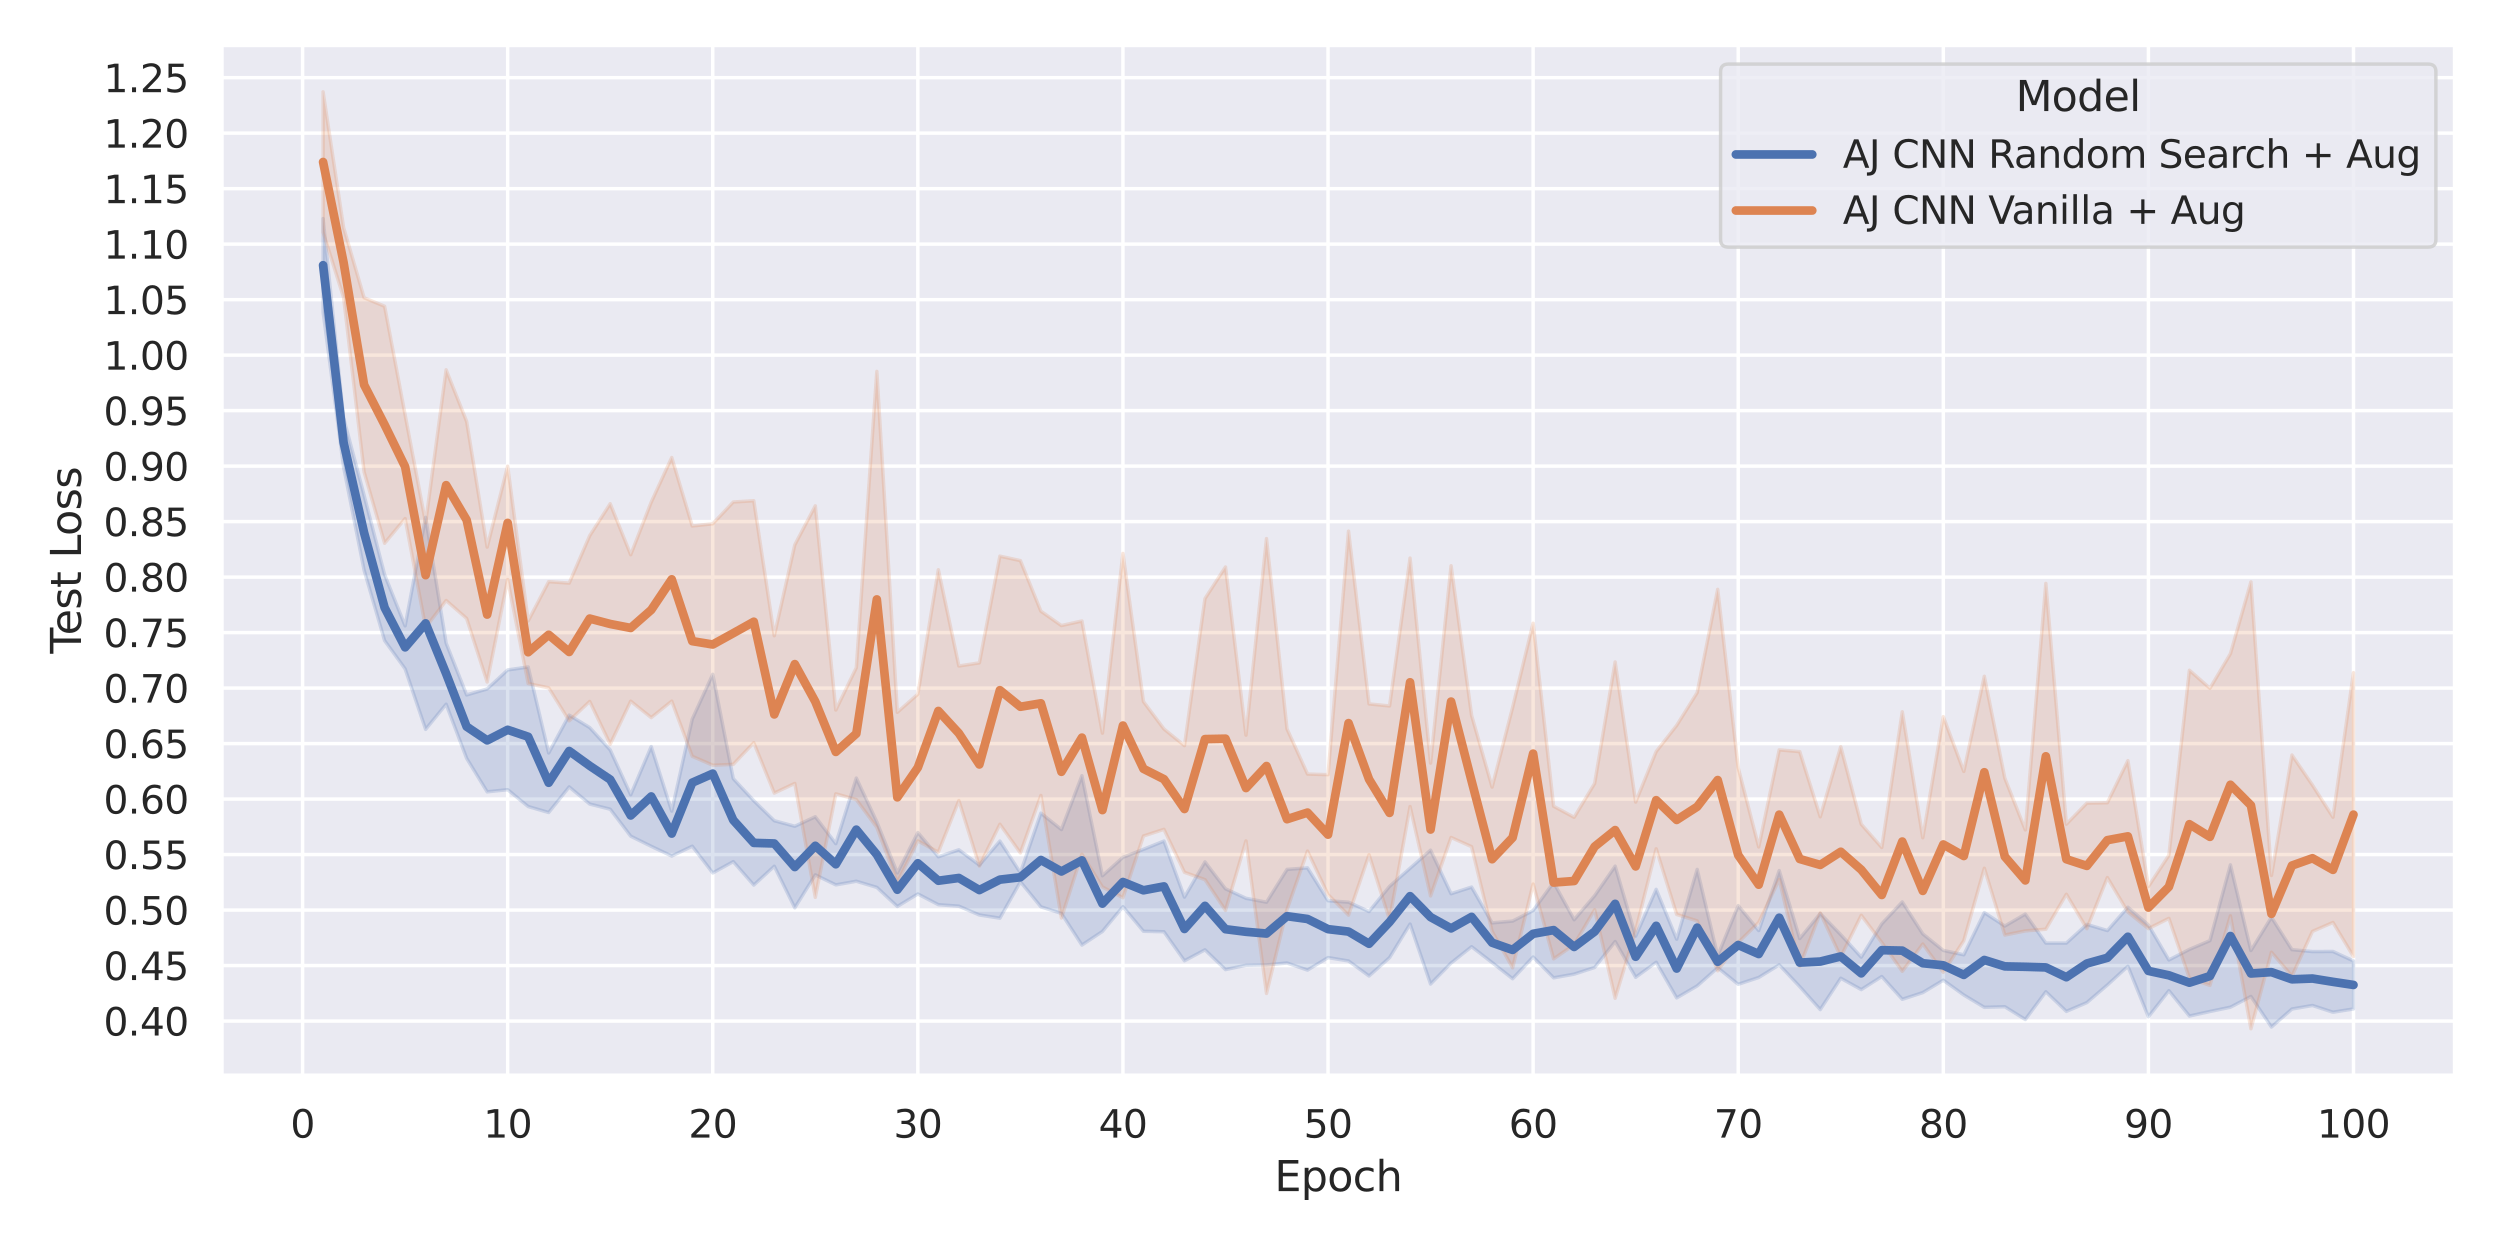 <?xml version="1.0" encoding="utf-8" standalone="no"?>
<!DOCTYPE svg PUBLIC "-//W3C//DTD SVG 1.1//EN"
  "http://www.w3.org/Graphics/SVG/1.1/DTD/svg11.dtd">
<svg xmlns:xlink="http://www.w3.org/1999/xlink" width="720pt" height="360pt" viewBox="0 0 720 360" xmlns="http://www.w3.org/2000/svg" version="1.1">
 <defs>
  <style type="text/css">*{stroke-linejoin: round; stroke-linecap: butt}</style>
 </defs>
 <g id="figure_1">
  <g id="patch_1">
   <path d="M 0 360 
L 720 360 
L 720 0 
L 0 0 
z
" style="fill: #ffffff"/>
  </g>
  <g id="axes_1">
   <g id="patch_2">
    <path d="M 63.81 309.78 
L 707.04 309.78 
L 707.04 12.96 
L 63.81 12.96 
z
" style="fill: #eaeaf2"/>
   </g>
   <g id="matplotlib.axis_1">
    <g id="xtick_1">
     <g id="line2d_1">
      <path d="M 87.141 309.78 
L 87.141 12.96 
" clip-path="url(#p9249f39247)" style="fill: none; stroke: #ffffff; stroke-linecap: round"/>
     </g>
     <g id="text_1">
      <!-- 0 -->
      <g style="fill: #262626" transform="translate(83.642 327.638) scale(0.11 -0.11)">
       <defs>
        <path id="DejaVuSans-30" d="M 2034 4250 
Q 1547 4250 1301 3770 
Q 1056 3291 1056 2328 
Q 1056 1369 1301 889 
Q 1547 409 2034 409 
Q 2525 409 2770 889 
Q 3016 1369 3016 2328 
Q 3016 3291 2770 3770 
Q 2525 4250 2034 4250 
z
M 2034 4750 
Q 2819 4750 3233 4129 
Q 3647 3509 3647 2328 
Q 3647 1150 3233 529 
Q 2819 -91 2034 -91 
Q 1250 -91 836 529 
Q 422 1150 422 2328 
Q 422 3509 836 4129 
Q 1250 4750 2034 4750 
z
" transform="scale(0.016)"/>
       </defs>
       <use xlink:href="#DejaVuSans-30"/>
      </g>
     </g>
    </g>
    <g id="xtick_2">
     <g id="line2d_2">
      <path d="M 146.207 309.78 
L 146.207 12.96 
" clip-path="url(#p9249f39247)" style="fill: none; stroke: #ffffff; stroke-linecap: round"/>
     </g>
     <g id="text_2">
      <!-- 10 -->
      <g style="fill: #262626" transform="translate(139.208 327.638) scale(0.11 -0.11)">
       <defs>
        <path id="DejaVuSans-31" d="M 794 531 
L 1825 531 
L 1825 4091 
L 703 3866 
L 703 4441 
L 1819 4666 
L 2450 4666 
L 2450 531 
L 3481 531 
L 3481 0 
L 794 0 
L 794 531 
z
" transform="scale(0.016)"/>
       </defs>
       <use xlink:href="#DejaVuSans-31"/>
       <use xlink:href="#DejaVuSans-30" x="63.623"/>
      </g>
     </g>
    </g>
    <g id="xtick_3">
     <g id="line2d_3">
      <path d="M 205.273 309.78 
L 205.273 12.96 
" clip-path="url(#p9249f39247)" style="fill: none; stroke: #ffffff; stroke-linecap: round"/>
     </g>
     <g id="text_3">
      <!-- 20 -->
      <g style="fill: #262626" transform="translate(198.275 327.638) scale(0.11 -0.11)">
       <defs>
        <path id="DejaVuSans-32" d="M 1228 531 
L 3431 531 
L 3431 0 
L 469 0 
L 469 531 
Q 828 903 1448 1529 
Q 2069 2156 2228 2338 
Q 2531 2678 2651 2914 
Q 2772 3150 2772 3378 
Q 2772 3750 2511 3984 
Q 2250 4219 1831 4219 
Q 1534 4219 1204 4116 
Q 875 4013 500 3803 
L 500 4441 
Q 881 4594 1212 4672 
Q 1544 4750 1819 4750 
Q 2544 4750 2975 4387 
Q 3406 4025 3406 3419 
Q 3406 3131 3298 2873 
Q 3191 2616 2906 2266 
Q 2828 2175 2409 1742 
Q 1991 1309 1228 531 
z
" transform="scale(0.016)"/>
       </defs>
       <use xlink:href="#DejaVuSans-32"/>
       <use xlink:href="#DejaVuSans-30" x="63.623"/>
      </g>
     </g>
    </g>
    <g id="xtick_4">
     <g id="line2d_4">
      <path d="M 264.339 309.78 
L 264.339 12.96 
" clip-path="url(#p9249f39247)" style="fill: none; stroke: #ffffff; stroke-linecap: round"/>
     </g>
     <g id="text_4">
      <!-- 30 -->
      <g style="fill: #262626" transform="translate(257.341 327.638) scale(0.11 -0.11)">
       <defs>
        <path id="DejaVuSans-33" d="M 2597 2516 
Q 3050 2419 3304 2112 
Q 3559 1806 3559 1356 
Q 3559 666 3084 287 
Q 2609 -91 1734 -91 
Q 1441 -91 1130 -33 
Q 819 25 488 141 
L 488 750 
Q 750 597 1062 519 
Q 1375 441 1716 441 
Q 2309 441 2620 675 
Q 2931 909 2931 1356 
Q 2931 1769 2642 2001 
Q 2353 2234 1838 2234 
L 1294 2234 
L 1294 2753 
L 1863 2753 
Q 2328 2753 2575 2939 
Q 2822 3125 2822 3475 
Q 2822 3834 2567 4026 
Q 2313 4219 1838 4219 
Q 1578 4219 1281 4162 
Q 984 4106 628 3988 
L 628 4550 
Q 988 4650 1302 4700 
Q 1616 4750 1894 4750 
Q 2613 4750 3031 4423 
Q 3450 4097 3450 3541 
Q 3450 3153 3228 2886 
Q 3006 2619 2597 2516 
z
" transform="scale(0.016)"/>
       </defs>
       <use xlink:href="#DejaVuSans-33"/>
       <use xlink:href="#DejaVuSans-30" x="63.623"/>
      </g>
     </g>
    </g>
    <g id="xtick_5">
     <g id="line2d_5">
      <path d="M 323.406 309.78 
L 323.406 12.96 
" clip-path="url(#p9249f39247)" style="fill: none; stroke: #ffffff; stroke-linecap: round"/>
     </g>
     <g id="text_5">
      <!-- 40 -->
      <g style="fill: #262626" transform="translate(316.407 327.638) scale(0.11 -0.11)">
       <defs>
        <path id="DejaVuSans-34" d="M 2419 4116 
L 825 1625 
L 2419 1625 
L 2419 4116 
z
M 2253 4666 
L 3047 4666 
L 3047 1625 
L 3713 1625 
L 3713 1100 
L 3047 1100 
L 3047 0 
L 2419 0 
L 2419 1100 
L 313 1100 
L 313 1709 
L 2253 4666 
z
" transform="scale(0.016)"/>
       </defs>
       <use xlink:href="#DejaVuSans-34"/>
       <use xlink:href="#DejaVuSans-30" x="63.623"/>
      </g>
     </g>
    </g>
    <g id="xtick_6">
     <g id="line2d_6">
      <path d="M 382.472 309.78 
L 382.472 12.96 
" clip-path="url(#p9249f39247)" style="fill: none; stroke: #ffffff; stroke-linecap: round"/>
     </g>
     <g id="text_6">
      <!-- 50 -->
      <g style="fill: #262626" transform="translate(375.473 327.638) scale(0.11 -0.11)">
       <defs>
        <path id="DejaVuSans-35" d="M 691 4666 
L 3169 4666 
L 3169 4134 
L 1269 4134 
L 1269 2991 
Q 1406 3038 1543 3061 
Q 1681 3084 1819 3084 
Q 2600 3084 3056 2656 
Q 3513 2228 3513 1497 
Q 3513 744 3044 326 
Q 2575 -91 1722 -91 
Q 1428 -91 1123 -41 
Q 819 9 494 109 
L 494 744 
Q 775 591 1075 516 
Q 1375 441 1709 441 
Q 2250 441 2565 725 
Q 2881 1009 2881 1497 
Q 2881 1984 2565 2268 
Q 2250 2553 1709 2553 
Q 1456 2553 1204 2497 
Q 953 2441 691 2322 
L 691 4666 
z
" transform="scale(0.016)"/>
       </defs>
       <use xlink:href="#DejaVuSans-35"/>
       <use xlink:href="#DejaVuSans-30" x="63.623"/>
      </g>
     </g>
    </g>
    <g id="xtick_7">
     <g id="line2d_7">
      <path d="M 441.538 309.78 
L 441.538 12.96 
" clip-path="url(#p9249f39247)" style="fill: none; stroke: #ffffff; stroke-linecap: round"/>
     </g>
     <g id="text_7">
      <!-- 60 -->
      <g style="fill: #262626" transform="translate(434.539 327.638) scale(0.11 -0.11)">
       <defs>
        <path id="DejaVuSans-36" d="M 2113 2584 
Q 1688 2584 1439 2293 
Q 1191 2003 1191 1497 
Q 1191 994 1439 701 
Q 1688 409 2113 409 
Q 2538 409 2786 701 
Q 3034 994 3034 1497 
Q 3034 2003 2786 2293 
Q 2538 2584 2113 2584 
z
M 3366 4563 
L 3366 3988 
Q 3128 4100 2886 4159 
Q 2644 4219 2406 4219 
Q 1781 4219 1451 3797 
Q 1122 3375 1075 2522 
Q 1259 2794 1537 2939 
Q 1816 3084 2150 3084 
Q 2853 3084 3261 2657 
Q 3669 2231 3669 1497 
Q 3669 778 3244 343 
Q 2819 -91 2113 -91 
Q 1303 -91 875 529 
Q 447 1150 447 2328 
Q 447 3434 972 4092 
Q 1497 4750 2381 4750 
Q 2619 4750 2861 4703 
Q 3103 4656 3366 4563 
z
" transform="scale(0.016)"/>
       </defs>
       <use xlink:href="#DejaVuSans-36"/>
       <use xlink:href="#DejaVuSans-30" x="63.623"/>
      </g>
     </g>
    </g>
    <g id="xtick_8">
     <g id="line2d_8">
      <path d="M 500.604 309.78 
L 500.604 12.96 
" clip-path="url(#p9249f39247)" style="fill: none; stroke: #ffffff; stroke-linecap: round"/>
     </g>
     <g id="text_8">
      <!-- 70 -->
      <g style="fill: #262626" transform="translate(493.605 327.638) scale(0.11 -0.11)">
       <defs>
        <path id="DejaVuSans-37" d="M 525 4666 
L 3525 4666 
L 3525 4397 
L 1831 0 
L 1172 0 
L 2766 4134 
L 525 4134 
L 525 4666 
z
" transform="scale(0.016)"/>
       </defs>
       <use xlink:href="#DejaVuSans-37"/>
       <use xlink:href="#DejaVuSans-30" x="63.623"/>
      </g>
     </g>
    </g>
    <g id="xtick_9">
     <g id="line2d_9">
      <path d="M 559.67 309.78 
L 559.67 12.96 
" clip-path="url(#p9249f39247)" style="fill: none; stroke: #ffffff; stroke-linecap: round"/>
     </g>
     <g id="text_9">
      <!-- 80 -->
      <g style="fill: #262626" transform="translate(552.671 327.638) scale(0.11 -0.11)">
       <defs>
        <path id="DejaVuSans-38" d="M 2034 2216 
Q 1584 2216 1326 1975 
Q 1069 1734 1069 1313 
Q 1069 891 1326 650 
Q 1584 409 2034 409 
Q 2484 409 2743 651 
Q 3003 894 3003 1313 
Q 3003 1734 2745 1975 
Q 2488 2216 2034 2216 
z
M 1403 2484 
Q 997 2584 770 2862 
Q 544 3141 544 3541 
Q 544 4100 942 4425 
Q 1341 4750 2034 4750 
Q 2731 4750 3128 4425 
Q 3525 4100 3525 3541 
Q 3525 3141 3298 2862 
Q 3072 2584 2669 2484 
Q 3125 2378 3379 2068 
Q 3634 1759 3634 1313 
Q 3634 634 3220 271 
Q 2806 -91 2034 -91 
Q 1263 -91 848 271 
Q 434 634 434 1313 
Q 434 1759 690 2068 
Q 947 2378 1403 2484 
z
M 1172 3481 
Q 1172 3119 1398 2916 
Q 1625 2713 2034 2713 
Q 2441 2713 2670 2916 
Q 2900 3119 2900 3481 
Q 2900 3844 2670 4047 
Q 2441 4250 2034 4250 
Q 1625 4250 1398 4047 
Q 1172 3844 1172 3481 
z
" transform="scale(0.016)"/>
       </defs>
       <use xlink:href="#DejaVuSans-38"/>
       <use xlink:href="#DejaVuSans-30" x="63.623"/>
      </g>
     </g>
    </g>
    <g id="xtick_10">
     <g id="line2d_10">
      <path d="M 618.736 309.78 
L 618.736 12.96 
" clip-path="url(#p9249f39247)" style="fill: none; stroke: #ffffff; stroke-linecap: round"/>
     </g>
     <g id="text_10">
      <!-- 90 -->
      <g style="fill: #262626" transform="translate(611.737 327.638) scale(0.11 -0.11)">
       <defs>
        <path id="DejaVuSans-39" d="M 703 97 
L 703 672 
Q 941 559 1184 500 
Q 1428 441 1663 441 
Q 2288 441 2617 861 
Q 2947 1281 2994 2138 
Q 2813 1869 2534 1725 
Q 2256 1581 1919 1581 
Q 1219 1581 811 2004 
Q 403 2428 403 3163 
Q 403 3881 828 4315 
Q 1253 4750 1959 4750 
Q 2769 4750 3195 4129 
Q 3622 3509 3622 2328 
Q 3622 1225 3098 567 
Q 2575 -91 1691 -91 
Q 1453 -91 1209 -44 
Q 966 3 703 97 
z
M 1959 2075 
Q 2384 2075 2632 2365 
Q 2881 2656 2881 3163 
Q 2881 3666 2632 3958 
Q 2384 4250 1959 4250 
Q 1534 4250 1286 3958 
Q 1038 3666 1038 3163 
Q 1038 2656 1286 2365 
Q 1534 2075 1959 2075 
z
" transform="scale(0.016)"/>
       </defs>
       <use xlink:href="#DejaVuSans-39"/>
       <use xlink:href="#DejaVuSans-30" x="63.623"/>
      </g>
     </g>
    </g>
    <g id="xtick_11">
     <g id="line2d_11">
      <path d="M 677.802 309.78 
L 677.802 12.96 
" clip-path="url(#p9249f39247)" style="fill: none; stroke: #ffffff; stroke-linecap: round"/>
     </g>
     <g id="text_11">
      <!-- 100 -->
      <g style="fill: #262626" transform="translate(667.304 327.638) scale(0.11 -0.11)">
       <use xlink:href="#DejaVuSans-31"/>
       <use xlink:href="#DejaVuSans-30" x="63.623"/>
       <use xlink:href="#DejaVuSans-30" x="127.246"/>
      </g>
     </g>
    </g>
    <g id="text_12">
     <!-- Epoch -->
     <g style="fill: #262626" transform="translate(367.052 343.044) scale(0.12 -0.12)">
      <defs>
       <path id="DejaVuSans-45" d="M 628 4666 
L 3578 4666 
L 3578 4134 
L 1259 4134 
L 1259 2753 
L 3481 2753 
L 3481 2222 
L 1259 2222 
L 1259 531 
L 3634 531 
L 3634 0 
L 628 0 
L 628 4666 
z
" transform="scale(0.016)"/>
       <path id="DejaVuSans-70" d="M 1159 525 
L 1159 -1331 
L 581 -1331 
L 581 3500 
L 1159 3500 
L 1159 2969 
Q 1341 3281 1617 3432 
Q 1894 3584 2278 3584 
Q 2916 3584 3314 3078 
Q 3713 2572 3713 1747 
Q 3713 922 3314 415 
Q 2916 -91 2278 -91 
Q 1894 -91 1617 61 
Q 1341 213 1159 525 
z
M 3116 1747 
Q 3116 2381 2855 2742 
Q 2594 3103 2138 3103 
Q 1681 3103 1420 2742 
Q 1159 2381 1159 1747 
Q 1159 1113 1420 752 
Q 1681 391 2138 391 
Q 2594 391 2855 752 
Q 3116 1113 3116 1747 
z
" transform="scale(0.016)"/>
       <path id="DejaVuSans-6f" d="M 1959 3097 
Q 1497 3097 1228 2736 
Q 959 2375 959 1747 
Q 959 1119 1226 758 
Q 1494 397 1959 397 
Q 2419 397 2687 759 
Q 2956 1122 2956 1747 
Q 2956 2369 2687 2733 
Q 2419 3097 1959 3097 
z
M 1959 3584 
Q 2709 3584 3137 3096 
Q 3566 2609 3566 1747 
Q 3566 888 3137 398 
Q 2709 -91 1959 -91 
Q 1206 -91 779 398 
Q 353 888 353 1747 
Q 353 2609 779 3096 
Q 1206 3584 1959 3584 
z
" transform="scale(0.016)"/>
       <path id="DejaVuSans-63" d="M 3122 3366 
L 3122 2828 
Q 2878 2963 2633 3030 
Q 2388 3097 2138 3097 
Q 1578 3097 1268 2742 
Q 959 2388 959 1747 
Q 959 1106 1268 751 
Q 1578 397 2138 397 
Q 2388 397 2633 464 
Q 2878 531 3122 666 
L 3122 134 
Q 2881 22 2623 -34 
Q 2366 -91 2075 -91 
Q 1284 -91 818 406 
Q 353 903 353 1747 
Q 353 2603 823 3093 
Q 1294 3584 2113 3584 
Q 2378 3584 2631 3529 
Q 2884 3475 3122 3366 
z
" transform="scale(0.016)"/>
       <path id="DejaVuSans-68" d="M 3513 2113 
L 3513 0 
L 2938 0 
L 2938 2094 
Q 2938 2591 2744 2837 
Q 2550 3084 2163 3084 
Q 1697 3084 1428 2787 
Q 1159 2491 1159 1978 
L 1159 0 
L 581 0 
L 581 4863 
L 1159 4863 
L 1159 2956 
Q 1366 3272 1645 3428 
Q 1925 3584 2291 3584 
Q 2894 3584 3203 3211 
Q 3513 2838 3513 2113 
z
" transform="scale(0.016)"/>
      </defs>
      <use xlink:href="#DejaVuSans-45"/>
      <use xlink:href="#DejaVuSans-70" x="63.184"/>
      <use xlink:href="#DejaVuSans-6f" x="126.66"/>
      <use xlink:href="#DejaVuSans-63" x="187.842"/>
      <use xlink:href="#DejaVuSans-68" x="242.822"/>
     </g>
    </g>
   </g>
   <g id="matplotlib.axis_2">
    <g id="ytick_1">
     <g id="line2d_12">
      <path d="M 63.81 294.058 
L 707.04 294.058 
" clip-path="url(#p9249f39247)" style="fill: none; stroke: #ffffff; stroke-linecap: round"/>
     </g>
     <g id="text_13">
      <!-- 0.40 -->
      <g style="fill: #262626" transform="translate(29.818 298.238) scale(0.11 -0.11)">
       <defs>
        <path id="DejaVuSans-2e" d="M 684 794 
L 1344 794 
L 1344 0 
L 684 0 
L 684 794 
z
" transform="scale(0.016)"/>
       </defs>
       <use xlink:href="#DejaVuSans-30"/>
       <use xlink:href="#DejaVuSans-2e" x="63.623"/>
       <use xlink:href="#DejaVuSans-34" x="95.41"/>
       <use xlink:href="#DejaVuSans-30" x="159.033"/>
      </g>
     </g>
    </g>
    <g id="ytick_2">
     <g id="line2d_13">
      <path d="M 63.81 278.077 
L 707.04 278.077 
" clip-path="url(#p9249f39247)" style="fill: none; stroke: #ffffff; stroke-linecap: round"/>
     </g>
     <g id="text_14">
      <!-- 0.45 -->
      <g style="fill: #262626" transform="translate(29.818 282.256) scale(0.11 -0.11)">
       <use xlink:href="#DejaVuSans-30"/>
       <use xlink:href="#DejaVuSans-2e" x="63.623"/>
       <use xlink:href="#DejaVuSans-34" x="95.41"/>
       <use xlink:href="#DejaVuSans-35" x="159.033"/>
      </g>
     </g>
    </g>
    <g id="ytick_3">
     <g id="line2d_14">
      <path d="M 63.81 262.095 
L 707.04 262.095 
" clip-path="url(#p9249f39247)" style="fill: none; stroke: #ffffff; stroke-linecap: round"/>
     </g>
     <g id="text_15">
      <!-- 0.50 -->
      <g style="fill: #262626" transform="translate(29.818 266.274) scale(0.11 -0.11)">
       <use xlink:href="#DejaVuSans-30"/>
       <use xlink:href="#DejaVuSans-2e" x="63.623"/>
       <use xlink:href="#DejaVuSans-35" x="95.41"/>
       <use xlink:href="#DejaVuSans-30" x="159.033"/>
      </g>
     </g>
    </g>
    <g id="ytick_4">
     <g id="line2d_15">
      <path d="M 63.81 246.113 
L 707.04 246.113 
" clip-path="url(#p9249f39247)" style="fill: none; stroke: #ffffff; stroke-linecap: round"/>
     </g>
     <g id="text_16">
      <!-- 0.55 -->
      <g style="fill: #262626" transform="translate(29.818 250.292) scale(0.11 -0.11)">
       <use xlink:href="#DejaVuSans-30"/>
       <use xlink:href="#DejaVuSans-2e" x="63.623"/>
       <use xlink:href="#DejaVuSans-35" x="95.41"/>
       <use xlink:href="#DejaVuSans-35" x="159.033"/>
      </g>
     </g>
    </g>
    <g id="ytick_5">
     <g id="line2d_16">
      <path d="M 63.81 230.132 
L 707.04 230.132 
" clip-path="url(#p9249f39247)" style="fill: none; stroke: #ffffff; stroke-linecap: round"/>
     </g>
     <g id="text_17">
      <!-- 0.60 -->
      <g style="fill: #262626" transform="translate(29.818 234.311) scale(0.11 -0.11)">
       <use xlink:href="#DejaVuSans-30"/>
       <use xlink:href="#DejaVuSans-2e" x="63.623"/>
       <use xlink:href="#DejaVuSans-36" x="95.41"/>
       <use xlink:href="#DejaVuSans-30" x="159.033"/>
      </g>
     </g>
    </g>
    <g id="ytick_6">
     <g id="line2d_17">
      <path d="M 63.81 214.15 
L 707.04 214.15 
" clip-path="url(#p9249f39247)" style="fill: none; stroke: #ffffff; stroke-linecap: round"/>
     </g>
     <g id="text_18">
      <!-- 0.65 -->
      <g style="fill: #262626" transform="translate(29.818 218.329) scale(0.11 -0.11)">
       <use xlink:href="#DejaVuSans-30"/>
       <use xlink:href="#DejaVuSans-2e" x="63.623"/>
       <use xlink:href="#DejaVuSans-36" x="95.41"/>
       <use xlink:href="#DejaVuSans-35" x="159.033"/>
      </g>
     </g>
    </g>
    <g id="ytick_7">
     <g id="line2d_18">
      <path d="M 63.81 198.168 
L 707.04 198.168 
" clip-path="url(#p9249f39247)" style="fill: none; stroke: #ffffff; stroke-linecap: round"/>
     </g>
     <g id="text_19">
      <!-- 0.70 -->
      <g style="fill: #262626" transform="translate(29.818 202.347) scale(0.11 -0.11)">
       <use xlink:href="#DejaVuSans-30"/>
       <use xlink:href="#DejaVuSans-2e" x="63.623"/>
       <use xlink:href="#DejaVuSans-37" x="95.41"/>
       <use xlink:href="#DejaVuSans-30" x="159.033"/>
      </g>
     </g>
    </g>
    <g id="ytick_8">
     <g id="line2d_19">
      <path d="M 63.81 182.187 
L 707.04 182.187 
" clip-path="url(#p9249f39247)" style="fill: none; stroke: #ffffff; stroke-linecap: round"/>
     </g>
     <g id="text_20">
      <!-- 0.75 -->
      <g style="fill: #262626" transform="translate(29.818 186.366) scale(0.11 -0.11)">
       <use xlink:href="#DejaVuSans-30"/>
       <use xlink:href="#DejaVuSans-2e" x="63.623"/>
       <use xlink:href="#DejaVuSans-37" x="95.41"/>
       <use xlink:href="#DejaVuSans-35" x="159.033"/>
      </g>
     </g>
    </g>
    <g id="ytick_9">
     <g id="line2d_20">
      <path d="M 63.81 166.205 
L 707.04 166.205 
" clip-path="url(#p9249f39247)" style="fill: none; stroke: #ffffff; stroke-linecap: round"/>
     </g>
     <g id="text_21">
      <!-- 0.80 -->
      <g style="fill: #262626" transform="translate(29.818 170.384) scale(0.11 -0.11)">
       <use xlink:href="#DejaVuSans-30"/>
       <use xlink:href="#DejaVuSans-2e" x="63.623"/>
       <use xlink:href="#DejaVuSans-38" x="95.41"/>
       <use xlink:href="#DejaVuSans-30" x="159.033"/>
      </g>
     </g>
    </g>
    <g id="ytick_10">
     <g id="line2d_21">
      <path d="M 63.81 150.223 
L 707.04 150.223 
" clip-path="url(#p9249f39247)" style="fill: none; stroke: #ffffff; stroke-linecap: round"/>
     </g>
     <g id="text_22">
      <!-- 0.85 -->
      <g style="fill: #262626" transform="translate(29.818 154.402) scale(0.11 -0.11)">
       <use xlink:href="#DejaVuSans-30"/>
       <use xlink:href="#DejaVuSans-2e" x="63.623"/>
       <use xlink:href="#DejaVuSans-38" x="95.41"/>
       <use xlink:href="#DejaVuSans-35" x="159.033"/>
      </g>
     </g>
    </g>
    <g id="ytick_11">
     <g id="line2d_22">
      <path d="M 63.81 134.241 
L 707.04 134.241 
" clip-path="url(#p9249f39247)" style="fill: none; stroke: #ffffff; stroke-linecap: round"/>
     </g>
     <g id="text_23">
      <!-- 0.90 -->
      <g style="fill: #262626" transform="translate(29.818 138.421) scale(0.11 -0.11)">
       <use xlink:href="#DejaVuSans-30"/>
       <use xlink:href="#DejaVuSans-2e" x="63.623"/>
       <use xlink:href="#DejaVuSans-39" x="95.41"/>
       <use xlink:href="#DejaVuSans-30" x="159.033"/>
      </g>
     </g>
    </g>
    <g id="ytick_12">
     <g id="line2d_23">
      <path d="M 63.81 118.26 
L 707.04 118.26 
" clip-path="url(#p9249f39247)" style="fill: none; stroke: #ffffff; stroke-linecap: round"/>
     </g>
     <g id="text_24">
      <!-- 0.95 -->
      <g style="fill: #262626" transform="translate(29.818 122.439) scale(0.11 -0.11)">
       <use xlink:href="#DejaVuSans-30"/>
       <use xlink:href="#DejaVuSans-2e" x="63.623"/>
       <use xlink:href="#DejaVuSans-39" x="95.41"/>
       <use xlink:href="#DejaVuSans-35" x="159.033"/>
      </g>
     </g>
    </g>
    <g id="ytick_13">
     <g id="line2d_24">
      <path d="M 63.81 102.278 
L 707.04 102.278 
" clip-path="url(#p9249f39247)" style="fill: none; stroke: #ffffff; stroke-linecap: round"/>
     </g>
     <g id="text_25">
      <!-- 1.00 -->
      <g style="fill: #262626" transform="translate(29.818 106.457) scale(0.11 -0.11)">
       <use xlink:href="#DejaVuSans-31"/>
       <use xlink:href="#DejaVuSans-2e" x="63.623"/>
       <use xlink:href="#DejaVuSans-30" x="95.41"/>
       <use xlink:href="#DejaVuSans-30" x="159.033"/>
      </g>
     </g>
    </g>
    <g id="ytick_14">
     <g id="line2d_25">
      <path d="M 63.81 86.296 
L 707.04 86.296 
" clip-path="url(#p9249f39247)" style="fill: none; stroke: #ffffff; stroke-linecap: round"/>
     </g>
     <g id="text_26">
      <!-- 1.05 -->
      <g style="fill: #262626" transform="translate(29.818 90.476) scale(0.11 -0.11)">
       <use xlink:href="#DejaVuSans-31"/>
       <use xlink:href="#DejaVuSans-2e" x="63.623"/>
       <use xlink:href="#DejaVuSans-30" x="95.41"/>
       <use xlink:href="#DejaVuSans-35" x="159.033"/>
      </g>
     </g>
    </g>
    <g id="ytick_15">
     <g id="line2d_26">
      <path d="M 63.81 70.315 
L 707.04 70.315 
" clip-path="url(#p9249f39247)" style="fill: none; stroke: #ffffff; stroke-linecap: round"/>
     </g>
     <g id="text_27">
      <!-- 1.10 -->
      <g style="fill: #262626" transform="translate(29.818 74.494) scale(0.11 -0.11)">
       <use xlink:href="#DejaVuSans-31"/>
       <use xlink:href="#DejaVuSans-2e" x="63.623"/>
       <use xlink:href="#DejaVuSans-31" x="95.41"/>
       <use xlink:href="#DejaVuSans-30" x="159.033"/>
      </g>
     </g>
    </g>
    <g id="ytick_16">
     <g id="line2d_27">
      <path d="M 63.81 54.333 
L 707.04 54.333 
" clip-path="url(#p9249f39247)" style="fill: none; stroke: #ffffff; stroke-linecap: round"/>
     </g>
     <g id="text_28">
      <!-- 1.15 -->
      <g style="fill: #262626" transform="translate(29.818 58.512) scale(0.11 -0.11)">
       <use xlink:href="#DejaVuSans-31"/>
       <use xlink:href="#DejaVuSans-2e" x="63.623"/>
       <use xlink:href="#DejaVuSans-31" x="95.41"/>
       <use xlink:href="#DejaVuSans-35" x="159.033"/>
      </g>
     </g>
    </g>
    <g id="ytick_17">
     <g id="line2d_28">
      <path d="M 63.81 38.351 
L 707.04 38.351 
" clip-path="url(#p9249f39247)" style="fill: none; stroke: #ffffff; stroke-linecap: round"/>
     </g>
     <g id="text_29">
      <!-- 1.20 -->
      <g style="fill: #262626" transform="translate(29.818 42.53) scale(0.11 -0.11)">
       <use xlink:href="#DejaVuSans-31"/>
       <use xlink:href="#DejaVuSans-2e" x="63.623"/>
       <use xlink:href="#DejaVuSans-32" x="95.41"/>
       <use xlink:href="#DejaVuSans-30" x="159.033"/>
      </g>
     </g>
    </g>
    <g id="ytick_18">
     <g id="line2d_29">
      <path d="M 63.81 22.37 
L 707.04 22.37 
" clip-path="url(#p9249f39247)" style="fill: none; stroke: #ffffff; stroke-linecap: round"/>
     </g>
     <g id="text_30">
      <!-- 1.25 -->
      <g style="fill: #262626" transform="translate(29.818 26.549) scale(0.11 -0.11)">
       <use xlink:href="#DejaVuSans-31"/>
       <use xlink:href="#DejaVuSans-2e" x="63.623"/>
       <use xlink:href="#DejaVuSans-32" x="95.41"/>
       <use xlink:href="#DejaVuSans-35" x="159.033"/>
      </g>
     </g>
    </g>
    <g id="text_31">
     <!-- Test Loss -->
     <g style="fill: #262626" transform="translate(23.322 188.252) rotate(-90) scale(0.12 -0.12)">
      <defs>
       <path id="DejaVuSans-54" d="M -19 4666 
L 3928 4666 
L 3928 4134 
L 2272 4134 
L 2272 0 
L 1638 0 
L 1638 4134 
L -19 4134 
L -19 4666 
z
" transform="scale(0.016)"/>
       <path id="DejaVuSans-65" d="M 3597 1894 
L 3597 1613 
L 953 1613 
Q 991 1019 1311 708 
Q 1631 397 2203 397 
Q 2534 397 2845 478 
Q 3156 559 3463 722 
L 3463 178 
Q 3153 47 2828 -22 
Q 2503 -91 2169 -91 
Q 1331 -91 842 396 
Q 353 884 353 1716 
Q 353 2575 817 3079 
Q 1281 3584 2069 3584 
Q 2775 3584 3186 3129 
Q 3597 2675 3597 1894 
z
M 3022 2063 
Q 3016 2534 2758 2815 
Q 2500 3097 2075 3097 
Q 1594 3097 1305 2825 
Q 1016 2553 972 2059 
L 3022 2063 
z
" transform="scale(0.016)"/>
       <path id="DejaVuSans-73" d="M 2834 3397 
L 2834 2853 
Q 2591 2978 2328 3040 
Q 2066 3103 1784 3103 
Q 1356 3103 1142 2972 
Q 928 2841 928 2578 
Q 928 2378 1081 2264 
Q 1234 2150 1697 2047 
L 1894 2003 
Q 2506 1872 2764 1633 
Q 3022 1394 3022 966 
Q 3022 478 2636 193 
Q 2250 -91 1575 -91 
Q 1294 -91 989 -36 
Q 684 19 347 128 
L 347 722 
Q 666 556 975 473 
Q 1284 391 1588 391 
Q 1994 391 2212 530 
Q 2431 669 2431 922 
Q 2431 1156 2273 1281 
Q 2116 1406 1581 1522 
L 1381 1569 
Q 847 1681 609 1914 
Q 372 2147 372 2553 
Q 372 3047 722 3315 
Q 1072 3584 1716 3584 
Q 2034 3584 2315 3537 
Q 2597 3491 2834 3397 
z
" transform="scale(0.016)"/>
       <path id="DejaVuSans-74" d="M 1172 4494 
L 1172 3500 
L 2356 3500 
L 2356 3053 
L 1172 3053 
L 1172 1153 
Q 1172 725 1289 603 
Q 1406 481 1766 481 
L 2356 481 
L 2356 0 
L 1766 0 
Q 1100 0 847 248 
Q 594 497 594 1153 
L 594 3053 
L 172 3053 
L 172 3500 
L 594 3500 
L 594 4494 
L 1172 4494 
z
" transform="scale(0.016)"/>
       <path id="DejaVuSans-20" transform="scale(0.016)"/>
       <path id="DejaVuSans-4c" d="M 628 4666 
L 1259 4666 
L 1259 531 
L 3531 531 
L 3531 0 
L 628 0 
L 628 4666 
z
" transform="scale(0.016)"/>
      </defs>
      <use xlink:href="#DejaVuSans-54"/>
      <use xlink:href="#DejaVuSans-65" x="44.084"/>
      <use xlink:href="#DejaVuSans-73" x="105.607"/>
      <use xlink:href="#DejaVuSans-74" x="157.707"/>
      <use xlink:href="#DejaVuSans-20" x="196.916"/>
      <use xlink:href="#DejaVuSans-4c" x="228.703"/>
      <use xlink:href="#DejaVuSans-6f" x="282.666"/>
      <use xlink:href="#DejaVuSans-73" x="343.848"/>
      <use xlink:href="#DejaVuSans-73" x="395.947"/>
     </g>
    </g>
   </g>
   <g id="PolyCollection_1">
    <defs>
     <path id="m83c0d1d585" d="M 93.048 -297.055 
L 93.048 -270.176 
L 98.954 -225.485 
L 104.861 -195.785 
L 110.768 -175.502 
L 116.674 -167.37 
L 122.581 -149.943 
L 128.487 -157.179 
L 134.394 -141.598 
L 140.301 -131.948 
L 146.207 -132.57 
L 152.114 -127.714 
L 158.02 -125.995 
L 163.927 -133.372 
L 169.834 -128.431 
L 175.74 -126.951 
L 181.647 -119.176 
L 187.554 -116.259 
L 193.46 -113.456 
L 199.367 -116.29 
L 205.273 -108.589 
L 211.18 -111.845 
L 217.087 -105.095 
L 222.993 -110.515 
L 228.9 -98.539 
L 234.806 -108.04 
L 240.713 -105.151 
L 246.62 -106.199 
L 252.526 -104.432 
L 258.433 -98.926 
L 264.339 -102.54 
L 270.246 -99.445 
L 276.153 -99.024 
L 282.059 -96.482 
L 287.966 -95.562 
L 293.873 -106.058 
L 299.779 -98.826 
L 305.686 -96.941 
L 311.592 -87.818 
L 317.499 -91.737 
L 323.406 -98.882 
L 329.312 -91.795 
L 335.219 -91.651 
L 341.125 -83.293 
L 347.032 -86.451 
L 352.939 -80.758 
L 358.845 -81.997 
L 364.752 -82.102 
L 370.658 -82.653 
L 376.565 -80.609 
L 382.472 -84.214 
L 388.378 -83.238 
L 394.285 -78.913 
L 400.192 -84.201 
L 406.098 -93.868 
L 412.005 -76.596 
L 417.911 -82.639 
L 423.818 -87.35 
L 429.725 -82.781 
L 435.631 -78.118 
L 441.538 -84.382 
L 447.444 -78.383 
L 453.351 -79.44 
L 459.258 -81.367 
L 465.164 -88.83 
L 471.071 -78.53 
L 476.977 -82.857 
L 482.884 -72.605 
L 488.791 -76.054 
L 494.697 -81.283 
L 500.604 -76.525 
L 506.511 -78.477 
L 512.417 -82.117 
L 518.324 -75.846 
L 524.23 -69.234 
L 530.137 -78.265 
L 536.044 -74.994 
L 541.95 -78.755 
L 547.857 -72.199 
L 553.763 -74.129 
L 559.67 -77.7 
L 565.577 -73.435 
L 571.483 -69.883 
L 577.39 -70.061 
L 583.296 -66.376 
L 589.203 -74.369 
L 595.11 -68.716 
L 601.016 -71.244 
L 606.923 -76.313 
L 612.83 -81.713 
L 618.736 -67.148 
L 624.643 -74.685 
L 630.549 -67.38 
L 636.456 -68.685 
L 642.363 -69.92 
L 648.269 -73.018 
L 654.176 -64.216 
L 660.082 -69.402 
L 665.989 -70.416 
L 671.896 -68.48 
L 677.802 -69.422 
L 677.802 -83.252 
L 677.802 -83.252 
L 671.896 -85.98 
L 665.989 -85.952 
L 660.082 -86.503 
L 654.176 -95.838 
L 648.269 -86.25 
L 642.363 -110.926 
L 636.456 -89.099 
L 630.549 -86.581 
L 624.643 -83.534 
L 618.736 -93.612 
L 612.83 -98.718 
L 606.923 -92 
L 601.016 -93.778 
L 595.11 -88.399 
L 589.203 -88.399 
L 583.296 -96.749 
L 577.39 -93.304 
L 571.483 -97.171 
L 565.577 -85.022 
L 559.67 -86.282 
L 553.763 -91.045 
L 547.857 -100.245 
L 541.95 -93.941 
L 536.044 -84.35 
L 530.137 -90.822 
L 524.23 -96.915 
L 518.324 -89.697 
L 512.417 -109.272 
L 506.511 -91.998 
L 500.604 -99.17 
L 494.697 -84.734 
L 488.791 -109.618 
L 482.884 -89.516 
L 476.977 -103.87 
L 471.071 -90.392 
L 465.164 -110.551 
L 459.258 -102.041 
L 453.351 -95.12 
L 447.444 -105.872 
L 441.538 -97.756 
L 435.631 -94.734 
L 429.725 -94.221 
L 423.818 -104.522 
L 417.911 -102.608 
L 412.005 -115.15 
L 406.098 -109.938 
L 400.192 -104.738 
L 394.285 -97.478 
L 388.378 -100.178 
L 382.472 -100.593 
L 376.565 -110.05 
L 370.658 -109.616 
L 364.752 -100.175 
L 358.845 -101.292 
L 352.939 -104.027 
L 347.032 -111.777 
L 341.125 -101.632 
L 335.219 -117.777 
L 329.312 -115.395 
L 323.406 -113.086 
L 317.499 -107.783 
L 311.592 -136.596 
L 305.686 -121.095 
L 299.779 -125.815 
L 293.873 -108.642 
L 287.966 -117.773 
L 282.059 -110.841 
L 276.153 -115.263 
L 270.246 -113.253 
L 264.339 -120.228 
L 258.433 -108.596 
L 252.526 -123.309 
L 246.62 -135.918 
L 240.713 -117.031 
L 234.806 -124.779 
L 228.9 -122.044 
L 222.993 -123.637 
L 217.087 -129.404 
L 211.18 -135.761 
L 205.273 -165.802 
L 199.367 -152.896 
L 193.46 -126.401 
L 187.554 -144.976 
L 181.647 -131.118 
L 175.74 -144.027 
L 169.834 -150.458 
L 163.927 -154.045 
L 158.02 -143.141 
L 152.114 -167.913 
L 146.207 -167.062 
L 140.301 -161.592 
L 134.394 -159.861 
L 128.487 -174.787 
L 122.581 -211.007 
L 116.674 -179.763 
L 110.768 -194.494 
L 104.861 -217.345 
L 98.954 -239.637 
L 93.048 -297.055 
z
" style="stroke: #4c72b0; stroke-opacity: 0.2"/>
    </defs>
    <g clip-path="url(#p9249f39247)">
     <use xlink:href="#m83c0d1d585" x="0" y="360" style="fill: #4c72b0; fill-opacity: 0.2; stroke: #4c72b0; stroke-opacity: 0.2"/>
    </g>
   </g>
   <g id="PolyCollection_2">
    <defs>
     <path id="mae38915f7a" d="M 93.048 -333.548 
L 93.048 -293.135 
L 98.954 -274.324 
L 104.861 -224.085 
L 110.768 -203.537 
L 116.674 -210.652 
L 122.581 -179.277 
L 128.487 -187.05 
L 134.394 -181.878 
L 140.301 -163.574 
L 146.207 -193.08 
L 152.114 -163.14 
L 158.02 -161.892 
L 163.927 -152.402 
L 169.834 -157.987 
L 175.74 -145.657 
L 181.647 -158.065 
L 187.554 -153.321 
L 193.46 -158.073 
L 199.367 -142.182 
L 205.273 -139.615 
L 211.18 -139.857 
L 217.087 -146.095 
L 222.993 -131.591 
L 228.9 -134.371 
L 234.806 -101.562 
L 240.713 -131.383 
L 246.62 -129.715 
L 252.526 -121.691 
L 258.433 -105.869 
L 264.339 -117.823 
L 270.246 -114.569 
L 276.153 -129.438 
L 282.059 -110.575 
L 287.966 -122.622 
L 293.873 -114.351 
L 299.779 -130.91 
L 305.686 -95.614 
L 311.592 -113.976 
L 317.499 -104.535 
L 323.406 -101.466 
L 329.312 -119.231 
L 335.219 -121.148 
L 341.125 -108.77 
L 347.032 -106.667 
L 352.939 -97.804 
L 358.845 -117.814 
L 364.752 -73.889 
L 370.658 -98.059 
L 376.565 -114.885 
L 382.472 -102.355 
L 388.378 -96.444 
L 394.285 -113.837 
L 400.192 -95.095 
L 406.098 -127.724 
L 412.005 -101.971 
L 417.911 -118.814 
L 423.818 -116.151 
L 429.725 -91.775 
L 435.631 -81.273 
L 441.538 -105.397 
L 447.444 -83.851 
L 453.351 -87.928 
L 459.258 -97.996 
L 465.164 -72.502 
L 471.071 -91.967 
L 476.977 -115.545 
L 482.884 -96.64 
L 488.791 -94.777 
L 494.697 -80.415 
L 500.604 -88.576 
L 506.511 -94.33 
L 512.417 -106.72 
L 518.324 -81.698 
L 524.23 -97.045 
L 530.137 -84.442 
L 536.044 -96.392 
L 541.95 -88.576 
L 547.857 -80.258 
L 553.763 -88.123 
L 559.67 -79.987 
L 565.577 -89.113 
L 571.483 -109.949 
L 577.39 -90.707 
L 583.296 -91.901 
L 589.203 -92.384 
L 595.11 -102.457 
L 601.016 -92.54 
L 606.923 -107.256 
L 612.83 -97.324 
L 618.736 -92.556 
L 624.643 -95.508 
L 630.549 -78.28 
L 636.456 -76.206 
L 642.363 -96.243 
L 648.269 -63.712 
L 654.176 -85.759 
L 660.082 -78.883 
L 665.989 -91.757 
L 671.896 -94.331 
L 677.802 -84.518 
L 677.802 -166.258 
L 677.802 -166.258 
L 671.896 -124.639 
L 665.989 -133.888 
L 660.082 -142.558 
L 654.176 -107.869 
L 648.269 -192.409 
L 642.363 -171.733 
L 636.456 -161.77 
L 630.549 -166.976 
L 624.643 -113.703 
L 618.736 -104.679 
L 612.83 -140.939 
L 606.923 -128.809 
L 601.016 -128.704 
L 595.11 -122.631 
L 589.203 -191.98 
L 583.296 -120.985 
L 577.39 -135.887 
L 571.483 -165.236 
L 565.577 -137.827 
L 559.67 -153.594 
L 553.763 -118.73 
L 547.857 -155.006 
L 541.95 -115.915 
L 536.044 -122.632 
L 530.137 -144.946 
L 524.23 -124.761 
L 518.324 -143.524 
L 512.417 -144.038 
L 506.511 -116.083 
L 500.604 -138.857 
L 494.697 -190.268 
L 488.791 -160.535 
L 482.884 -151.083 
L 476.977 -143.549 
L 471.071 -128.995 
L 465.164 -169.364 
L 459.258 -134.377 
L 453.351 -124.619 
L 447.444 -127.802 
L 441.538 -180.508 
L 435.631 -156.254 
L 429.725 -133.316 
L 423.818 -153.989 
L 417.911 -197.065 
L 412.005 -140.22 
L 406.098 -199.271 
L 400.192 -156.688 
L 394.285 -157.275 
L 388.378 -207.029 
L 382.472 -136.895 
L 376.565 -137.073 
L 370.658 -150.084 
L 364.752 -204.878 
L 358.845 -148.279 
L 352.939 -196.712 
L 347.032 -187.607 
L 341.125 -145.255 
L 335.219 -150.054 
L 329.312 -157.944 
L 323.406 -200.614 
L 317.499 -148.849 
L 311.592 -181.154 
L 305.686 -179.837 
L 299.779 -183.978 
L 293.873 -198.55 
L 287.966 -199.828 
L 282.059 -169.097 
L 276.153 -168.193 
L 270.246 -195.917 
L 264.339 -160.081 
L 258.433 -154.86 
L 252.526 -253.042 
L 246.62 -167.713 
L 240.713 -155.516 
L 234.806 -214.32 
L 228.9 -203.083 
L 222.993 -176.903 
L 217.087 -215.788 
L 211.18 -215.421 
L 205.273 -209.149 
L 199.367 -208.516 
L 193.46 -228.239 
L 187.554 -215.377 
L 181.647 -200.236 
L 175.74 -214.933 
L 169.834 -205.716 
L 163.927 -192.066 
L 158.02 -192.485 
L 152.114 -181.178 
L 146.207 -225.73 
L 140.301 -202.427 
L 134.394 -238.605 
L 128.487 -253.488 
L 122.581 -209.429 
L 116.674 -240.516 
L 110.768 -271.795 
L 104.861 -274.243 
L 98.954 -294.473 
L 93.048 -333.548 
z
" style="stroke: #dd8452; stroke-opacity: 0.2"/>
    </defs>
    <g clip-path="url(#p9249f39247)">
     <use xlink:href="#mae38915f7a" x="0" y="360" style="fill: #dd8452; fill-opacity: 0.2; stroke: #dd8452; stroke-opacity: 0.2"/>
    </g>
   </g>
   <g id="line2d_30">
    <path d="M 93.048 76.384 
L 98.954 127.439 
L 104.861 153.435 
L 110.768 175.002 
L 116.674 186.433 
L 122.581 179.525 
L 128.487 194.017 
L 134.394 209.271 
L 140.301 213.23 
L 146.207 210.184 
L 152.114 212.186 
L 158.02 225.432 
L 163.927 216.292 
L 169.834 220.555 
L 175.74 224.511 
L 181.647 234.853 
L 187.554 229.382 
L 193.46 240.072 
L 199.367 225.407 
L 205.273 222.804 
L 211.18 236.197 
L 217.087 242.751 
L 222.993 242.924 
L 228.9 249.708 
L 234.806 243.591 
L 240.713 248.909 
L 246.62 238.941 
L 252.526 246.129 
L 258.433 256.239 
L 264.339 248.616 
L 270.246 253.651 
L 276.153 252.857 
L 282.059 256.339 
L 287.966 253.333 
L 293.873 252.65 
L 299.779 247.679 
L 305.686 250.982 
L 311.592 247.793 
L 317.499 260.24 
L 323.406 254.016 
L 329.312 256.405 
L 335.219 255.286 
L 341.125 267.537 
L 347.032 260.886 
L 352.939 267.608 
L 358.845 268.356 
L 364.752 268.862 
L 370.658 263.865 
L 376.565 264.671 
L 382.472 267.596 
L 388.378 268.292 
L 394.285 271.804 
L 400.192 265.53 
L 406.098 258.097 
L 412.005 264.127 
L 417.911 267.377 
L 423.818 264.064 
L 429.725 271.499 
L 435.631 273.574 
L 441.538 268.931 
L 447.444 267.872 
L 453.351 272.72 
L 459.258 268.296 
L 465.164 260.31 
L 471.071 275.539 
L 476.977 266.636 
L 482.884 278.939 
L 488.791 267.164 
L 494.697 276.991 
L 500.604 272.153 
L 506.511 274.762 
L 512.417 264.305 
L 518.324 277.228 
L 524.23 276.925 
L 530.137 275.456 
L 536.044 280.328 
L 541.95 273.652 
L 547.857 273.778 
L 553.763 277.413 
L 559.67 278.009 
L 565.577 280.771 
L 571.483 276.473 
L 577.39 278.317 
L 583.296 278.438 
L 589.203 278.616 
L 595.11 281.442 
L 601.016 277.489 
L 606.923 275.843 
L 612.83 269.784 
L 618.736 279.62 
L 624.643 280.89 
L 630.549 283.019 
L 636.456 281.108 
L 642.363 269.577 
L 648.269 280.366 
L 654.176 279.973 
L 660.082 282.047 
L 665.989 281.816 
L 671.896 282.77 
L 677.802 283.663 
" clip-path="url(#p9249f39247)" style="fill: none; stroke: #4c72b0; stroke-width: 2.5; stroke-linecap: round"/>
   </g>
   <g id="line2d_31">
    <path d="M 93.048 46.659 
L 98.954 75.602 
L 104.861 110.836 
L 110.768 122.334 
L 116.674 134.416 
L 122.581 165.647 
L 128.487 139.731 
L 134.394 149.758 
L 140.301 176.999 
L 146.207 150.595 
L 152.114 187.841 
L 158.02 182.811 
L 163.927 187.766 
L 169.834 178.149 
L 175.74 179.705 
L 181.647 180.85 
L 187.554 175.651 
L 193.46 166.844 
L 199.367 184.651 
L 205.273 185.618 
L 211.18 182.361 
L 217.087 179.059 
L 222.993 205.753 
L 228.9 191.273 
L 234.806 202.059 
L 240.713 216.551 
L 246.62 211.286 
L 252.526 172.633 
L 258.433 229.635 
L 264.339 221.048 
L 270.246 204.757 
L 276.153 211.185 
L 282.059 220.164 
L 287.966 198.775 
L 293.873 203.55 
L 299.779 202.556 
L 305.686 222.275 
L 311.592 212.435 
L 317.499 233.308 
L 323.406 208.96 
L 329.312 221.413 
L 335.219 224.399 
L 341.125 232.987 
L 347.032 212.863 
L 352.939 212.742 
L 358.845 226.953 
L 364.752 220.616 
L 370.658 235.928 
L 376.565 234.021 
L 382.472 240.375 
L 388.378 208.263 
L 394.285 224.444 
L 400.192 234.109 
L 406.098 196.503 
L 412.005 238.904 
L 417.911 202.061 
L 423.818 224.93 
L 429.725 247.455 
L 435.631 241.236 
L 441.538 217.048 
L 447.444 254.174 
L 453.351 253.727 
L 459.258 243.814 
L 465.164 239.067 
L 471.071 249.519 
L 476.977 230.453 
L 482.884 236.138 
L 488.791 232.344 
L 494.697 224.658 
L 500.604 246.283 
L 506.511 254.794 
L 512.417 234.621 
L 518.324 247.389 
L 524.23 249.097 
L 530.137 245.306 
L 536.044 250.488 
L 541.95 257.754 
L 547.857 242.368 
L 553.763 256.573 
L 559.67 243.209 
L 565.577 246.53 
L 571.483 222.408 
L 577.39 246.703 
L 583.296 253.557 
L 589.203 217.818 
L 595.11 247.456 
L 601.016 249.378 
L 606.923 241.968 
L 612.83 240.868 
L 618.736 261.382 
L 624.643 255.394 
L 630.549 237.372 
L 636.456 241.012 
L 642.363 226.012 
L 648.269 231.94 
L 654.176 263.186 
L 660.082 249.279 
L 665.989 247.177 
L 671.896 250.515 
L 677.802 234.612 
" clip-path="url(#p9249f39247)" style="fill: none; stroke: #dd8452; stroke-width: 2.5; stroke-linecap: round"/>
   </g>
   <g id="line2d_32"/>
   <g id="line2d_33"/>
   <g id="patch_3">
    <path d="M 63.81 309.78 
L 63.81 12.96 
" style="fill: none; stroke: #ffffff; stroke-width: 1.25; stroke-linejoin: miter; stroke-linecap: square"/>
   </g>
   <g id="patch_4">
    <path d="M 707.04 309.78 
L 707.04 12.96 
" style="fill: none; stroke: #ffffff; stroke-width: 1.25; stroke-linejoin: miter; stroke-linecap: square"/>
   </g>
   <g id="patch_5">
    <path d="M 63.81 309.78 
L 707.04 309.78 
" style="fill: none; stroke: #ffffff; stroke-width: 1.25; stroke-linejoin: miter; stroke-linecap: square"/>
   </g>
   <g id="patch_6">
    <path d="M 63.81 12.96 
L 707.04 12.96 
" style="fill: none; stroke: #ffffff; stroke-width: 1.25; stroke-linejoin: miter; stroke-linecap: square"/>
   </g>
   <g id="legend_1">
    <g id="patch_7">
     <path d="M 497.731 71.166 
L 699.34 71.166 
Q 701.54 71.166 701.54 68.966 
L 701.54 20.66 
Q 701.54 18.46 699.34 18.46 
L 497.731 18.46 
Q 495.531 18.46 495.531 20.66 
L 495.531 68.966 
Q 495.531 71.166 497.731 71.166 
z
" style="fill: #eaeaf2; opacity: 0.8; stroke: #cccccc; stroke-linejoin: miter"/>
    </g>
    <g id="text_32">
     <!-- Model -->
     <g style="fill: #262626" transform="translate(580.519 31.978) scale(0.12 -0.12)">
      <defs>
       <path id="DejaVuSans-4d" d="M 628 4666 
L 1569 4666 
L 2759 1491 
L 3956 4666 
L 4897 4666 
L 4897 0 
L 4281 0 
L 4281 4097 
L 3078 897 
L 2444 897 
L 1241 4097 
L 1241 0 
L 628 0 
L 628 4666 
z
" transform="scale(0.016)"/>
       <path id="DejaVuSans-64" d="M 2906 2969 
L 2906 4863 
L 3481 4863 
L 3481 0 
L 2906 0 
L 2906 525 
Q 2725 213 2448 61 
Q 2172 -91 1784 -91 
Q 1150 -91 751 415 
Q 353 922 353 1747 
Q 353 2572 751 3078 
Q 1150 3584 1784 3584 
Q 2172 3584 2448 3432 
Q 2725 3281 2906 2969 
z
M 947 1747 
Q 947 1113 1208 752 
Q 1469 391 1925 391 
Q 2381 391 2643 752 
Q 2906 1113 2906 1747 
Q 2906 2381 2643 2742 
Q 2381 3103 1925 3103 
Q 1469 3103 1208 2742 
Q 947 2381 947 1747 
z
" transform="scale(0.016)"/>
       <path id="DejaVuSans-6c" d="M 603 4863 
L 1178 4863 
L 1178 0 
L 603 0 
L 603 4863 
z
" transform="scale(0.016)"/>
      </defs>
      <use xlink:href="#DejaVuSans-4d"/>
      <use xlink:href="#DejaVuSans-6f" x="86.279"/>
      <use xlink:href="#DejaVuSans-64" x="147.461"/>
      <use xlink:href="#DejaVuSans-65" x="210.938"/>
      <use xlink:href="#DejaVuSans-6c" x="272.461"/>
     </g>
    </g>
    <g id="line2d_34">
     <path d="M 499.931 44.482 
L 510.931 44.482 
L 521.931 44.482 
" style="fill: none; stroke: #4c72b0; stroke-width: 2.5; stroke-linecap: round"/>
    </g>
    <g id="text_33">
     <!-- AJ CNN Random Search + Aug -->
     <g style="fill: #262626" transform="translate(530.731 48.332) scale(0.11 -0.11)">
      <defs>
       <path id="DejaVuSans-41" d="M 2188 4044 
L 1331 1722 
L 3047 1722 
L 2188 4044 
z
M 1831 4666 
L 2547 4666 
L 4325 0 
L 3669 0 
L 3244 1197 
L 1141 1197 
L 716 0 
L 50 0 
L 1831 4666 
z
" transform="scale(0.016)"/>
       <path id="DejaVuSans-4a" d="M 628 4666 
L 1259 4666 
L 1259 325 
Q 1259 -519 939 -900 
Q 619 -1281 -91 -1281 
L -331 -1281 
L -331 -750 
L -134 -750 
Q 284 -750 456 -515 
Q 628 -281 628 325 
L 628 4666 
z
" transform="scale(0.016)"/>
       <path id="DejaVuSans-43" d="M 4122 4306 
L 4122 3641 
Q 3803 3938 3442 4084 
Q 3081 4231 2675 4231 
Q 1875 4231 1450 3742 
Q 1025 3253 1025 2328 
Q 1025 1406 1450 917 
Q 1875 428 2675 428 
Q 3081 428 3442 575 
Q 3803 722 4122 1019 
L 4122 359 
Q 3791 134 3420 21 
Q 3050 -91 2638 -91 
Q 1578 -91 968 557 
Q 359 1206 359 2328 
Q 359 3453 968 4101 
Q 1578 4750 2638 4750 
Q 3056 4750 3426 4639 
Q 3797 4528 4122 4306 
z
" transform="scale(0.016)"/>
       <path id="DejaVuSans-4e" d="M 628 4666 
L 1478 4666 
L 3547 763 
L 3547 4666 
L 4159 4666 
L 4159 0 
L 3309 0 
L 1241 3903 
L 1241 0 
L 628 0 
L 628 4666 
z
" transform="scale(0.016)"/>
       <path id="DejaVuSans-52" d="M 2841 2188 
Q 3044 2119 3236 1894 
Q 3428 1669 3622 1275 
L 4263 0 
L 3584 0 
L 2988 1197 
Q 2756 1666 2539 1819 
Q 2322 1972 1947 1972 
L 1259 1972 
L 1259 0 
L 628 0 
L 628 4666 
L 2053 4666 
Q 2853 4666 3247 4331 
Q 3641 3997 3641 3322 
Q 3641 2881 3436 2590 
Q 3231 2300 2841 2188 
z
M 1259 4147 
L 1259 2491 
L 2053 2491 
Q 2509 2491 2742 2702 
Q 2975 2913 2975 3322 
Q 2975 3731 2742 3939 
Q 2509 4147 2053 4147 
L 1259 4147 
z
" transform="scale(0.016)"/>
       <path id="DejaVuSans-61" d="M 2194 1759 
Q 1497 1759 1228 1600 
Q 959 1441 959 1056 
Q 959 750 1161 570 
Q 1363 391 1709 391 
Q 2188 391 2477 730 
Q 2766 1069 2766 1631 
L 2766 1759 
L 2194 1759 
z
M 3341 1997 
L 3341 0 
L 2766 0 
L 2766 531 
Q 2569 213 2275 61 
Q 1981 -91 1556 -91 
Q 1019 -91 701 211 
Q 384 513 384 1019 
Q 384 1609 779 1909 
Q 1175 2209 1959 2209 
L 2766 2209 
L 2766 2266 
Q 2766 2663 2505 2880 
Q 2244 3097 1772 3097 
Q 1472 3097 1187 3025 
Q 903 2953 641 2809 
L 641 3341 
Q 956 3463 1253 3523 
Q 1550 3584 1831 3584 
Q 2591 3584 2966 3190 
Q 3341 2797 3341 1997 
z
" transform="scale(0.016)"/>
       <path id="DejaVuSans-6e" d="M 3513 2113 
L 3513 0 
L 2938 0 
L 2938 2094 
Q 2938 2591 2744 2837 
Q 2550 3084 2163 3084 
Q 1697 3084 1428 2787 
Q 1159 2491 1159 1978 
L 1159 0 
L 581 0 
L 581 3500 
L 1159 3500 
L 1159 2956 
Q 1366 3272 1645 3428 
Q 1925 3584 2291 3584 
Q 2894 3584 3203 3211 
Q 3513 2838 3513 2113 
z
" transform="scale(0.016)"/>
       <path id="DejaVuSans-6d" d="M 3328 2828 
Q 3544 3216 3844 3400 
Q 4144 3584 4550 3584 
Q 5097 3584 5394 3201 
Q 5691 2819 5691 2113 
L 5691 0 
L 5113 0 
L 5113 2094 
Q 5113 2597 4934 2840 
Q 4756 3084 4391 3084 
Q 3944 3084 3684 2787 
Q 3425 2491 3425 1978 
L 3425 0 
L 2847 0 
L 2847 2094 
Q 2847 2600 2669 2842 
Q 2491 3084 2119 3084 
Q 1678 3084 1418 2786 
Q 1159 2488 1159 1978 
L 1159 0 
L 581 0 
L 581 3500 
L 1159 3500 
L 1159 2956 
Q 1356 3278 1631 3431 
Q 1906 3584 2284 3584 
Q 2666 3584 2933 3390 
Q 3200 3197 3328 2828 
z
" transform="scale(0.016)"/>
       <path id="DejaVuSans-53" d="M 3425 4513 
L 3425 3897 
Q 3066 4069 2747 4153 
Q 2428 4238 2131 4238 
Q 1616 4238 1336 4038 
Q 1056 3838 1056 3469 
Q 1056 3159 1242 3001 
Q 1428 2844 1947 2747 
L 2328 2669 
Q 3034 2534 3370 2195 
Q 3706 1856 3706 1288 
Q 3706 609 3251 259 
Q 2797 -91 1919 -91 
Q 1588 -91 1214 -16 
Q 841 59 441 206 
L 441 856 
Q 825 641 1194 531 
Q 1563 422 1919 422 
Q 2459 422 2753 634 
Q 3047 847 3047 1241 
Q 3047 1584 2836 1778 
Q 2625 1972 2144 2069 
L 1759 2144 
Q 1053 2284 737 2584 
Q 422 2884 422 3419 
Q 422 4038 858 4394 
Q 1294 4750 2059 4750 
Q 2388 4750 2728 4690 
Q 3069 4631 3425 4513 
z
" transform="scale(0.016)"/>
       <path id="DejaVuSans-72" d="M 2631 2963 
Q 2534 3019 2420 3045 
Q 2306 3072 2169 3072 
Q 1681 3072 1420 2755 
Q 1159 2438 1159 1844 
L 1159 0 
L 581 0 
L 581 3500 
L 1159 3500 
L 1159 2956 
Q 1341 3275 1631 3429 
Q 1922 3584 2338 3584 
Q 2397 3584 2469 3576 
Q 2541 3569 2628 3553 
L 2631 2963 
z
" transform="scale(0.016)"/>
       <path id="DejaVuSans-2b" d="M 2944 4013 
L 2944 2272 
L 4684 2272 
L 4684 1741 
L 2944 1741 
L 2944 0 
L 2419 0 
L 2419 1741 
L 678 1741 
L 678 2272 
L 2419 2272 
L 2419 4013 
L 2944 4013 
z
" transform="scale(0.016)"/>
       <path id="DejaVuSans-75" d="M 544 1381 
L 544 3500 
L 1119 3500 
L 1119 1403 
Q 1119 906 1312 657 
Q 1506 409 1894 409 
Q 2359 409 2629 706 
Q 2900 1003 2900 1516 
L 2900 3500 
L 3475 3500 
L 3475 0 
L 2900 0 
L 2900 538 
Q 2691 219 2414 64 
Q 2138 -91 1772 -91 
Q 1169 -91 856 284 
Q 544 659 544 1381 
z
M 1991 3584 
L 1991 3584 
z
" transform="scale(0.016)"/>
       <path id="DejaVuSans-67" d="M 2906 1791 
Q 2906 2416 2648 2759 
Q 2391 3103 1925 3103 
Q 1463 3103 1205 2759 
Q 947 2416 947 1791 
Q 947 1169 1205 825 
Q 1463 481 1925 481 
Q 2391 481 2648 825 
Q 2906 1169 2906 1791 
z
M 3481 434 
Q 3481 -459 3084 -895 
Q 2688 -1331 1869 -1331 
Q 1566 -1331 1297 -1286 
Q 1028 -1241 775 -1147 
L 775 -588 
Q 1028 -725 1275 -790 
Q 1522 -856 1778 -856 
Q 2344 -856 2625 -561 
Q 2906 -266 2906 331 
L 2906 616 
Q 2728 306 2450 153 
Q 2172 0 1784 0 
Q 1141 0 747 490 
Q 353 981 353 1791 
Q 353 2603 747 3093 
Q 1141 3584 1784 3584 
Q 2172 3584 2450 3431 
Q 2728 3278 2906 2969 
L 2906 3500 
L 3481 3500 
L 3481 434 
z
" transform="scale(0.016)"/>
      </defs>
      <use xlink:href="#DejaVuSans-41"/>
      <use xlink:href="#DejaVuSans-4a" x="68.408"/>
      <use xlink:href="#DejaVuSans-20" x="97.9"/>
      <use xlink:href="#DejaVuSans-43" x="129.688"/>
      <use xlink:href="#DejaVuSans-4e" x="199.512"/>
      <use xlink:href="#DejaVuSans-4e" x="274.316"/>
      <use xlink:href="#DejaVuSans-20" x="349.121"/>
      <use xlink:href="#DejaVuSans-52" x="380.908"/>
      <use xlink:href="#DejaVuSans-61" x="448.141"/>
      <use xlink:href="#DejaVuSans-6e" x="509.42"/>
      <use xlink:href="#DejaVuSans-64" x="572.799"/>
      <use xlink:href="#DejaVuSans-6f" x="636.275"/>
      <use xlink:href="#DejaVuSans-6d" x="697.457"/>
      <use xlink:href="#DejaVuSans-20" x="794.869"/>
      <use xlink:href="#DejaVuSans-53" x="826.656"/>
      <use xlink:href="#DejaVuSans-65" x="890.133"/>
      <use xlink:href="#DejaVuSans-61" x="951.656"/>
      <use xlink:href="#DejaVuSans-72" x="1012.936"/>
      <use xlink:href="#DejaVuSans-63" x="1051.799"/>
      <use xlink:href="#DejaVuSans-68" x="1106.779"/>
      <use xlink:href="#DejaVuSans-20" x="1170.158"/>
      <use xlink:href="#DejaVuSans-2b" x="1201.945"/>
      <use xlink:href="#DejaVuSans-20" x="1285.734"/>
      <use xlink:href="#DejaVuSans-41" x="1317.521"/>
      <use xlink:href="#DejaVuSans-75" x="1385.93"/>
      <use xlink:href="#DejaVuSans-67" x="1449.309"/>
     </g>
    </g>
    <g id="line2d_35">
     <path d="M 499.931 60.628 
L 510.931 60.628 
L 521.931 60.628 
" style="fill: none; stroke: #dd8452; stroke-width: 2.5; stroke-linecap: round"/>
    </g>
    <g id="text_34">
     <!-- AJ CNN Vanilla + Aug -->
     <g style="fill: #262626" transform="translate(530.731 64.478) scale(0.11 -0.11)">
      <defs>
       <path id="DejaVuSans-56" d="M 1831 0 
L 50 4666 
L 709 4666 
L 2188 738 
L 3669 4666 
L 4325 4666 
L 2547 0 
L 1831 0 
z
" transform="scale(0.016)"/>
       <path id="DejaVuSans-69" d="M 603 3500 
L 1178 3500 
L 1178 0 
L 603 0 
L 603 3500 
z
M 603 4863 
L 1178 4863 
L 1178 4134 
L 603 4134 
L 603 4863 
z
" transform="scale(0.016)"/>
      </defs>
      <use xlink:href="#DejaVuSans-41"/>
      <use xlink:href="#DejaVuSans-4a" x="68.408"/>
      <use xlink:href="#DejaVuSans-20" x="97.9"/>
      <use xlink:href="#DejaVuSans-43" x="129.688"/>
      <use xlink:href="#DejaVuSans-4e" x="199.512"/>
      <use xlink:href="#DejaVuSans-4e" x="274.316"/>
      <use xlink:href="#DejaVuSans-20" x="349.121"/>
      <use xlink:href="#DejaVuSans-56" x="380.908"/>
      <use xlink:href="#DejaVuSans-61" x="441.566"/>
      <use xlink:href="#DejaVuSans-6e" x="502.846"/>
      <use xlink:href="#DejaVuSans-69" x="566.225"/>
      <use xlink:href="#DejaVuSans-6c" x="594.008"/>
      <use xlink:href="#DejaVuSans-6c" x="621.791"/>
      <use xlink:href="#DejaVuSans-61" x="649.574"/>
      <use xlink:href="#DejaVuSans-20" x="710.854"/>
      <use xlink:href="#DejaVuSans-2b" x="742.641"/>
      <use xlink:href="#DejaVuSans-20" x="826.43"/>
      <use xlink:href="#DejaVuSans-41" x="858.217"/>
      <use xlink:href="#DejaVuSans-75" x="926.625"/>
      <use xlink:href="#DejaVuSans-67" x="990.004"/>
     </g>
    </g>
   </g>
  </g>
 </g>
 <defs>
  <clipPath id="p9249f39247">
   <rect x="63.81" y="12.96" width="643.23" height="296.82"/>
  </clipPath>
 </defs>
</svg>
